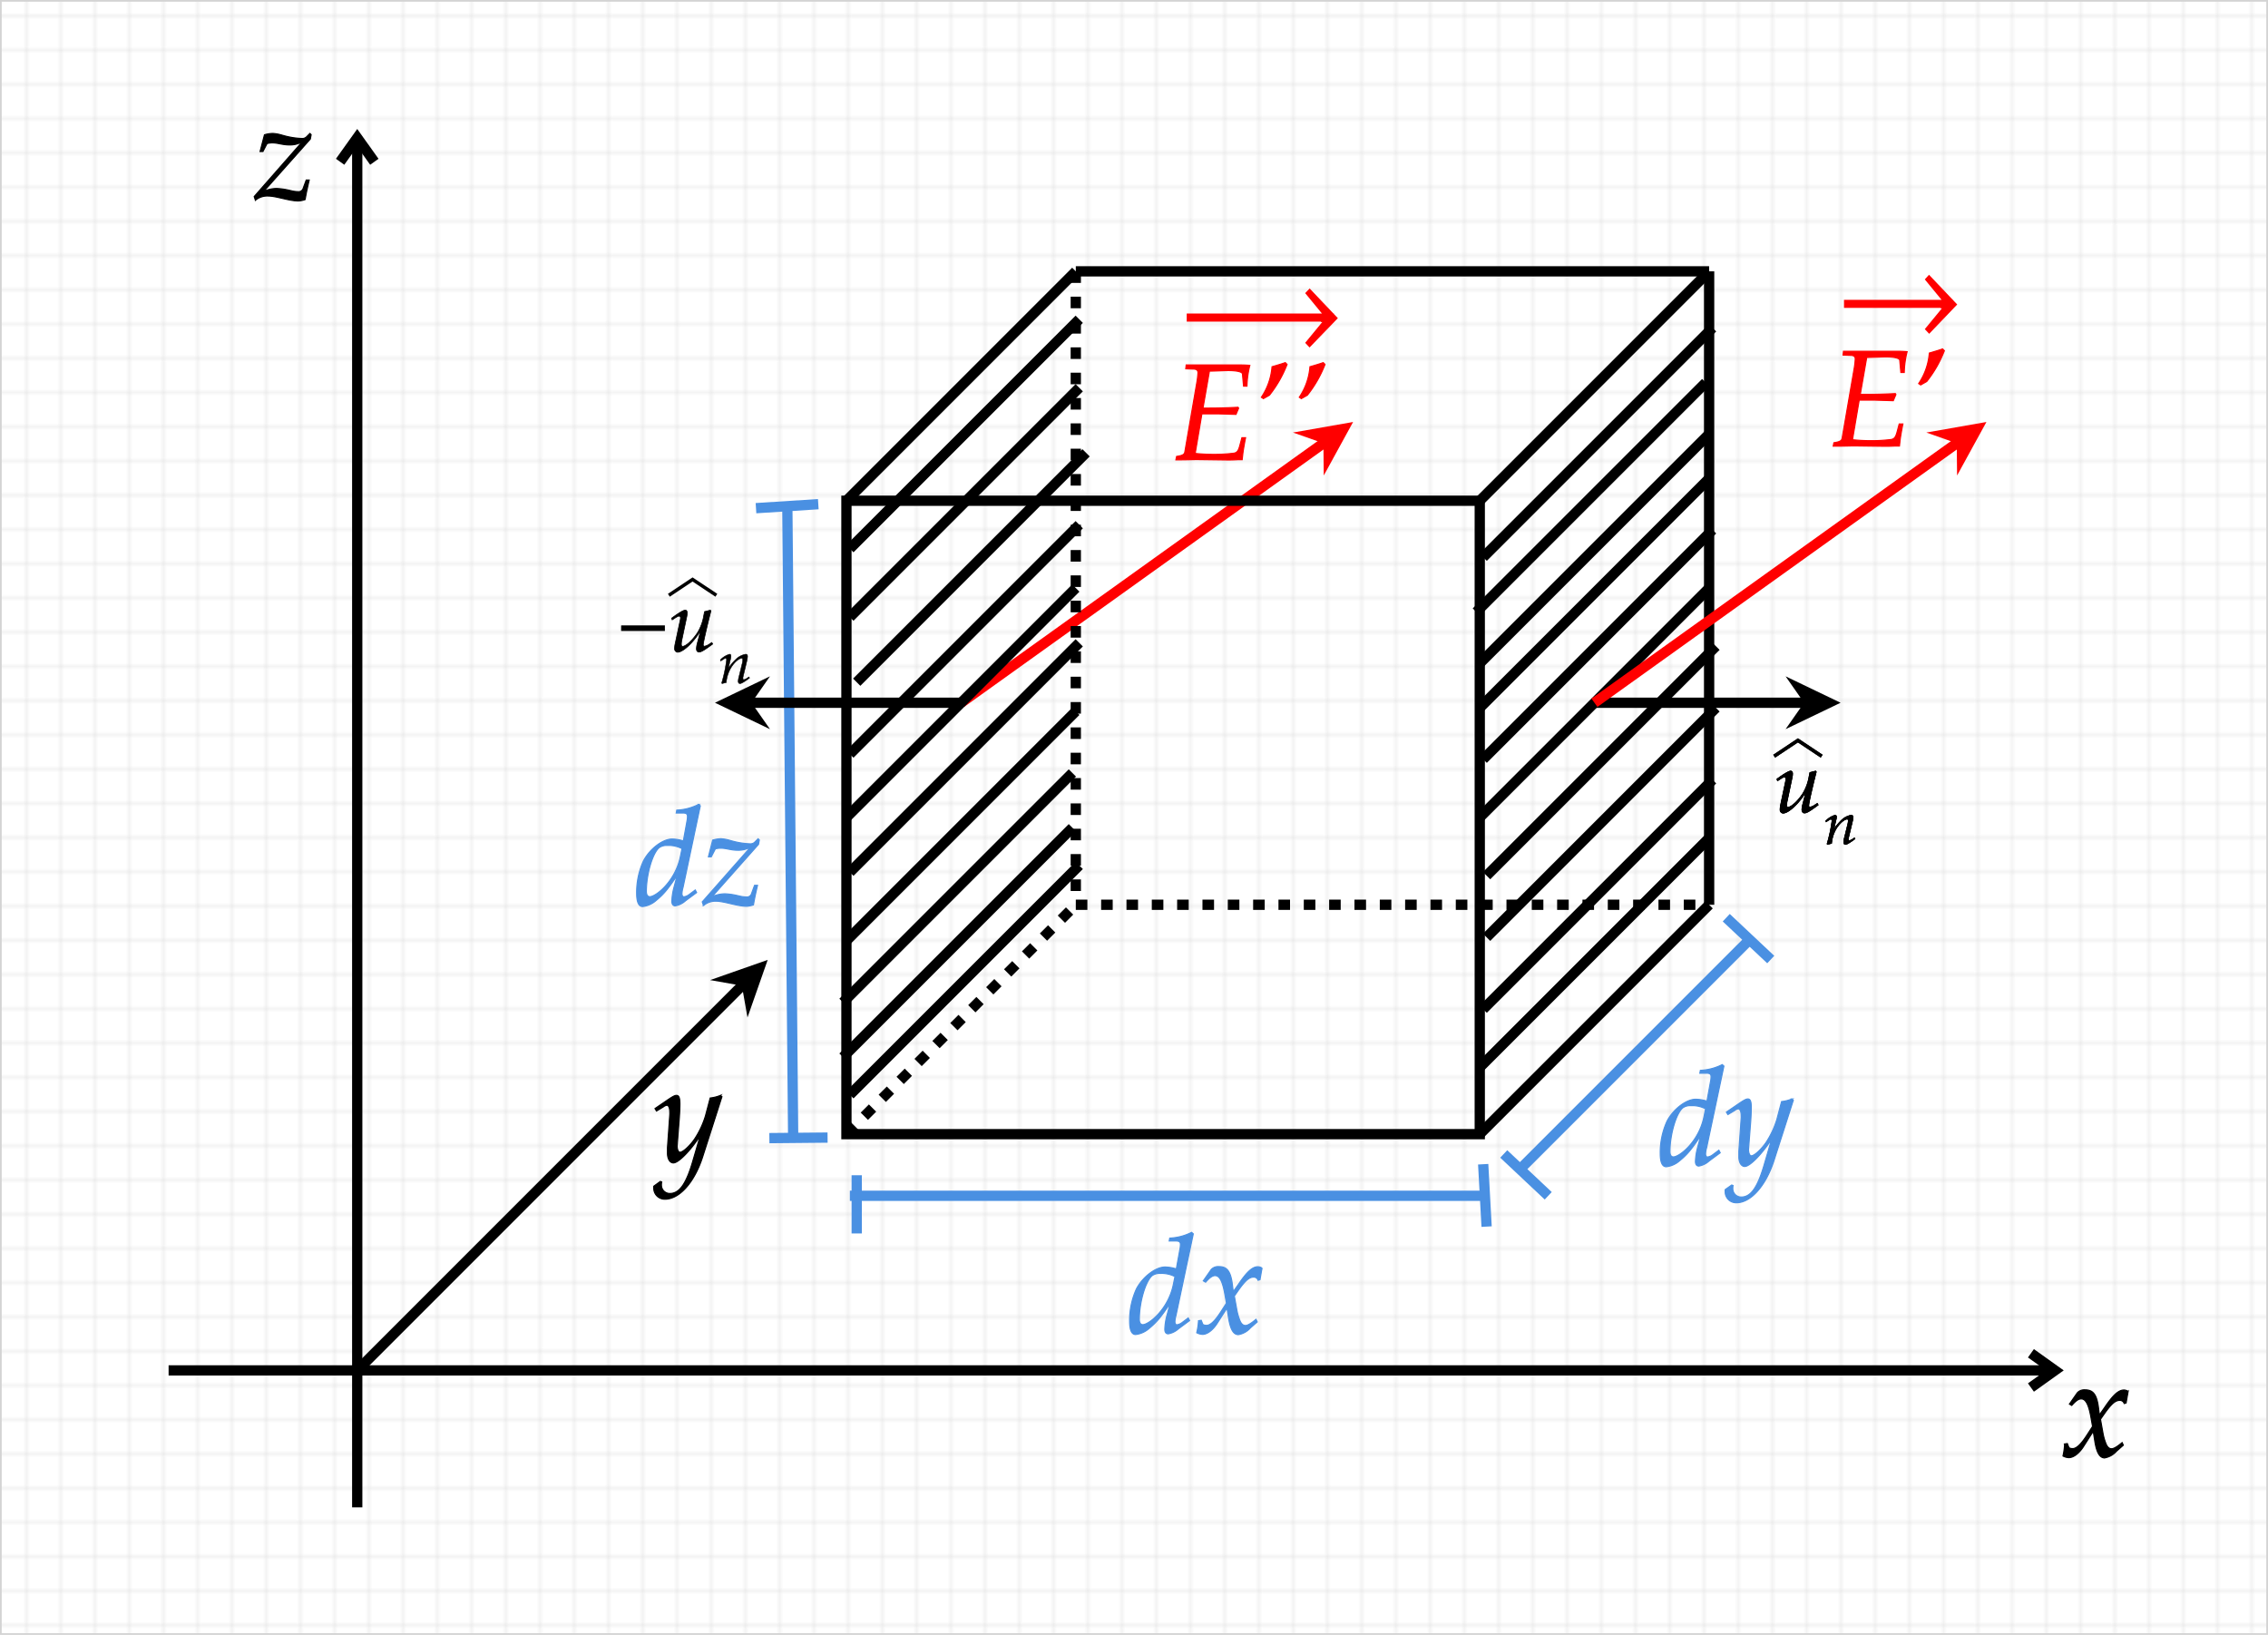 <svg id="Livello_1" data-name="Livello 1" xmlns="http://www.w3.org/2000/svg" xmlns:xlink="http://www.w3.org/1999/xlink" width="662.5" height="477.5" viewBox="0 0 662.5 477.5">
  <defs>
    <style>
      .cls-1, .cls-12, .cls-2, .cls-4, .cls-6, .cls-7, .cls-8 {
        fill: none;
      }

      .cls-2, .cls-3 {
        stroke: #d3d3d3;
        stroke-width: 0.5px;
      }

      .cls-3 {
        fill: url(#_.10595472142447826);
      }

      .cls-14, .cls-4 {
        stroke: red;
      }

      .cls-4, .cls-6, .cls-7, .cls-8 {
        stroke-width: 3px;
      }

      .cls-14, .cls-5 {
        fill: red;
      }

      .cls-11, .cls-12, .cls-13, .cls-6, .cls-7, .cls-9 {
        stroke: #000;
      }

      .cls-7 {
        stroke-dasharray: 3.38 4.02;
      }

      .cls-10, .cls-8 {
        stroke: #4a90e2;
      }

      .cls-10, .cls-11, .cls-13, .cls-14, .cls-9 {
        stroke-miterlimit: 10;
      }

      .cls-10, .cls-14, .cls-9 {
        stroke-width: 0.32px;
      }

      .cls-10 {
        fill: #4a90e2;
      }

      .cls-11 {
        stroke-width: 0.2px;
      }

      .cls-13 {
        stroke-width: 0.14px;
      }
    </style>
    <pattern id="_.10595472142447826" data-name=".10595472142447826" width="10" height="10" patternTransform="matrix(1, 0, 0, -1, -2.75, 844.14)" patternUnits="userSpaceOnUse" viewBox="0 0 10 10">
      <rect class="cls-1" width="10" height="10"/>
      <path class="cls-2" d="M10,10H0V0"/>
    </pattern>
  </defs>
  <rect class="cls-3" x="0.25" y="0.25" width="662" height="477"/>
  <g>
    <g>
      <path class="cls-4" d="M280.5,205l110.43-79.09" transform="translate(0.25 0.25)"/>
      <path class="cls-5" d="M386.43,138.63,395,123l-17.56,3.08,8.89,3.13Z" transform="translate(0.25 0.25)"/>
    </g>
    <g>
      <path class="cls-6" d="M49,400H600M104.1,40V440" transform="translate(0.25 0.25)"/>
      <path class="cls-6" d="M593,395l7,5-7,5" transform="translate(0.25 0.25)"/>
      <path class="cls-6" d="M99.1,47l5-7,5,7" transform="translate(0.25 0.25)"/>
    </g>
    <g>
      <path class="cls-6" d="M104.1,400,220.46,283.64" transform="translate(0.25 0.25)"/>
      <path d="M218.1,296.92,224,280.1,207.18,286l9.28,1.64Z" transform="translate(0.25 0.25)"/>
    </g>
    <path class="cls-6" d="M247,146H432V331H247Z" transform="translate(0.25 0.25)"/>
    <path class="cls-6" d="M432,331l67-67" transform="translate(0.25 0.25)"/>
    <path class="cls-6" d="M432,146l67-67" transform="translate(0.25 0.25)"/>
    <path class="cls-6" d="M247,146l67-67" transform="translate(0.25 0.25)"/>
    <path class="cls-6" d="M314,79H499" transform="translate(0.25 0.25)"/>
    <path class="cls-6" d="M499,79V264" transform="translate(0.25 0.25)"/>
    <path class="cls-7" d="M314,79V264" transform="translate(0.25 0.25)"/>
    <path class="cls-7" d="M247,331l67-67" transform="translate(0.25 0.25)"/>
    <path class="cls-7" d="M314,264H499" transform="translate(0.25 0.25)"/>
    <path class="cls-8" d="M248,349H433" transform="translate(0.25 0.25)"/>
    <path class="cls-8" d="M250,360V343" transform="translate(0.25 0.25)"/>
    <path class="cls-8" d="M434,358l-1-18.22" transform="translate(0.25 0.25)"/>
    <path class="cls-8" d="M231.45,333.09l-1.71-185" transform="translate(0.25 0.25)"/>
    <path class="cls-8" d="M241.49,332l-17,.16" transform="translate(0.25 0.25)"/>
    <path class="cls-8" d="M238.78,147l-18.2,1.17" transform="translate(0.25 0.25)"/>
    <path class="cls-8" d="M443,342l67-67" transform="translate(0.25 0.25)"/>
    <path class="cls-8" d="M452,349l-13-12.22" transform="translate(0.25 0.25)"/>
    <path class="cls-8" d="M517,280l-13-12.22" transform="translate(0.25 0.25)"/>
    <path class="cls-6" d="M248,160l67-67" transform="translate(0.25 0.25)"/>
    <path class="cls-6" d="M248,180l67-67" transform="translate(0.25 0.25)"/>
    <path class="cls-6" d="M250,199l67-67" transform="translate(0.25 0.25)"/>
    <path class="cls-6" d="M248,220l67-67" transform="translate(0.25 0.25)"/>
    <path class="cls-6" d="M247,238.5l67-67" transform="translate(0.25 0.25)"/>
    <path class="cls-6" d="M248,254.5l67-67" transform="translate(0.25 0.25)"/>
    <path class="cls-6" d="M247,274.5l67-67" transform="translate(0.25 0.25)"/>
    <path class="cls-6" d="M246,292.5l67-67" transform="translate(0.25 0.25)"/>
    <path class="cls-6" d="M246,308.5l67-67" transform="translate(0.25 0.25)"/>
    <path class="cls-6" d="M248,319.5l67-67" transform="translate(0.25 0.25)"/>
    <path class="cls-6" d="M433,162.5l67-67" transform="translate(0.25 0.25)"/>
    <path class="cls-6" d="M431,178.5l67-67" transform="translate(0.25 0.25)"/>
    <path class="cls-6" d="M432,193.5l67-67" transform="translate(0.25 0.25)"/>
    <path class="cls-6" d="M432,206.5l67-67" transform="translate(0.25 0.25)"/>
    <path class="cls-6" d="M433,221.5l67-67" transform="translate(0.25 0.25)"/>
    <path class="cls-6" d="M432,238.5l67-67" transform="translate(0.25 0.25)"/>
    <path class="cls-6" d="M434,255.5l67-67" transform="translate(0.25 0.25)"/>
    <path class="cls-6" d="M434,273.5l67-67" transform="translate(0.25 0.25)"/>
    <path class="cls-6" d="M433,294.5l67-67" transform="translate(0.25 0.25)"/>
    <path class="cls-6" d="M432,311.5l67-67" transform="translate(0.25 0.25)"/>
    <g>
      <path class="cls-6" d="M465.5,205h66.9" transform="translate(0.25 0.25)"/>
      <path d="M521.33,212.72,537.4,205l-16.07-7.72,5.4,7.72Z" transform="translate(0.25 0.25)"/>
    </g>
    <g>
      <path class="cls-4" d="M465.5,205l110.43-79.09" transform="translate(0.25 0.25)"/>
      <path class="cls-5" d="M571.43,138.63,580,123l-17.56,3.08,8.89,3.13Z" transform="translate(0.25 0.25)"/>
    </g>
    <g>
      <path class="cls-6" d="M213.6,205h66.9" transform="translate(0.25 0.25)"/>
      <path d="M224.67,197.28,208.6,205l16.07,7.72-5.4-7.72Z" transform="translate(0.25 0.25)"/>
    </g>
  </g>
  <path class="cls-9" d="M86.88,58.44a7.17,7.17,0,0,0,2-.4c.44-2.48.76-3.84,1.2-5.72H89.2l-.88,2.4a1.4,1.4,0,0,1-1.56,1,8.72,8.72,0,0,1-2-.28l-.72-.16a19.82,19.82,0,0,0-3.44-.48,9.23,9.23,0,0,0-3.8.84L90.4,40.36l.24-1.28-.36-.36-.92.92A1.75,1.75,0,0,1,88,40.2a22.88,22.88,0,0,1-5.36-.84l-.72-.2a11.54,11.54,0,0,0-2.48-.44,8.78,8.78,0,0,0-2.44.4L75.72,44h.84l1.2-2.32a5.94,5.94,0,0,1,1.56-.2c1.64,0,2.92.6,5,.6a7.23,7.23,0,0,0,3.72-.92L74,57.16l.36,1.08A5.41,5.41,0,0,1,78,57C80.48,57,84.12,58.44,86.88,58.44Z" transform="translate(0.25 0.25)"/>
  <path class="cls-9" d="M602.36,425a3.88,3.88,0,0,0,1.72.48c1.32,0,2.88-1.16,4.12-3l3-4.68.44,2.76c.52,3.4,1.44,5,2.88,5A6.07,6.07,0,0,0,618,423.6l2-1.76-.36-.76c-1.44,1.2-2.44,1.8-3.08,1.8s-1.12-.4-1.52-1.2a15.69,15.69,0,0,1-1-3.4l-.72-4,1.4-2c1.88-2.6,3-3.52,4.2-3.52a1.3,1.3,0,0,1,1.32.92l.56-.16.6-3.4a2.35,2.35,0,0,0-1.2-.4c-1.6,0-3.2,1.44-5.68,5.12L613,413l-.24-1.92c-.48-4-1.56-5.4-3.92-5.4a2.81,2.81,0,0,0-2.28.84l-2.32,3.32.68.4c1.2-1.36,2-1.92,2.76-1.92,1.32,0,2.2,1.64,2.88,5.56l.44,2.48-1.6,2.48c-1.72,2.68-3.08,4-4.2,4-.6,0-1-.16-1.12-.36l-.44-1.12-.8.12A19.74,19.74,0,0,1,602.36,425Z" transform="translate(0.25 0.25)"/>
  <path class="cls-9" d="M190.72,346.2a4.85,4.85,0,0,0,0,.72A3.21,3.21,0,0,0,194,350c4.24,0,8.64-5,11-12.36l5.64-17.6-.44-.36a11.12,11.12,0,0,1-3,.76l-1.4,5.28a25.81,25.81,0,0,1-3.2,6.76c-1.4,2-3.36,3.8-4.24,3.8-.48,0-.84-.92-.8-1.92l.64-8.28c.08-1.24.16-2.76.16-3.88,0-1.8-.28-2.52-1-2.52-.52,0-1.08.28-3,1.6l-3.28,2.24.44.72,2-1.2a2.34,2.34,0,0,1,1-.48c.56,0,.88.76.88,2.08a5,5,0,0,1,0,.6l-.68,9.72,0,1.6c0,1.68.72,2.84,1.72,2.84,1.48,0,4.84-3.4,7.84-7.92l-2,6.84c-2,7.08-4,10-6.84,10a2.44,2.44,0,0,1-2.48-2.48c0-.2,0-.52.08-.88l-.4-.16Z" transform="translate(0.25 0.25)"/>
  <path class="cls-10" d="M348.32,360.12l-.48-.44a15.67,15.67,0,0,1-6.4,1.68l-.16.84h1.92c1,0,1.36.28,1.36,1a7.17,7.17,0,0,1-.08,1l-1.12,6.16a11.51,11.51,0,0,0-3.28-.56c-2.76,0-6.52,2.88-8.36,6.36a22.1,22.1,0,0,0-2,9.48c0,2.6.6,3.88,1.76,3.88a7.13,7.13,0,0,0,3.92-1.76c2.16-1.76,3.48-3.32,6.16-7.36L340.6,384A17.31,17.31,0,0,0,340,388c0,.84.36,1.32,1,1.32a6,6,0,0,0,3-1.48l3.24-2.4-.4-.76L345.08,386a3.35,3.35,0,0,1-1.56.68c-.32,0-.56-.36-.56-.92a7.75,7.75,0,0,1,.32-1.84Zm-14.76,26.52c-.64,0-1-.56-1-1.56,0-5,1.84-11.28,3.8-12.8a3.79,3.79,0,0,1,2.36-.6,8.4,8.4,0,0,1,4.24.92l-.48,2.36C341,382.16,335.36,386.64,333.56,386.64ZM349.32,389a3.88,3.88,0,0,0,1.72.48c1.32,0,2.88-1.16,4.12-3l3-4.68.44,2.76c.52,3.4,1.44,5,2.88,5A6.07,6.07,0,0,0,365,387.6l2-1.76-.36-.76c-1.44,1.2-2.44,1.8-3.08,1.8s-1.12-.4-1.52-1.2a15.69,15.69,0,0,1-1-3.4l-.72-4,1.4-2c1.88-2.6,3-3.52,4.2-3.52a1.3,1.3,0,0,1,1.32.92l.56-.16.6-3.4a2.35,2.35,0,0,0-1.2-.4c-1.6,0-3.2,1.44-5.68,5.12L360,377l-.24-1.92c-.48-4-1.56-5.4-3.92-5.4a2.81,2.81,0,0,0-2.28.84l-2.32,3.32.68.4c1.2-1.36,2-1.92,2.76-1.92,1.32,0,2.2,1.64,2.88,5.56l.44,2.48-1.6,2.48c-1.72,2.68-3.08,4-4.2,4-.6,0-1-.16-1.12-.36l-.44-1.12-.8.12A19.74,19.74,0,0,1,349.32,389Z" transform="translate(0.25 0.25)"/>
  <path class="cls-10" d="M204.32,235.12l-.48-.44a15.67,15.67,0,0,1-6.4,1.68l-.16.84h1.92c1,0,1.36.28,1.36,1a7.17,7.17,0,0,1-.08,1l-1.12,6.16a11.51,11.51,0,0,0-3.28-.56c-2.76,0-6.52,2.88-8.36,6.36a22.1,22.1,0,0,0-2,9.48c0,2.6.6,3.88,1.76,3.88a7.13,7.13,0,0,0,3.92-1.76c2.16-1.76,3.48-3.32,6.16-7.36L196.6,259A17.31,17.31,0,0,0,196,263c0,.84.36,1.32,1,1.32a6,6,0,0,0,3-1.48l3.24-2.4-.4-.76L201.08,261a3.35,3.35,0,0,1-1.56.68c-.32,0-.56-.36-.56-.92a7.75,7.75,0,0,1,.32-1.84Zm-14.76,26.52c-.64,0-1-.56-1-1.56,0-5,1.84-11.28,3.8-12.8a3.79,3.79,0,0,1,2.36-.6,8.4,8.4,0,0,1,4.24.92l-.48,2.36C197,257.16,191.36,261.64,189.56,261.64Zm28.28,2.8a7.17,7.17,0,0,0,2-.4c.44-2.48.76-3.84,1.2-5.72h-.88l-.88,2.4a1.4,1.4,0,0,1-1.56,1,8.72,8.72,0,0,1-2-.28l-.72-.16a19.82,19.82,0,0,0-3.44-.48,9.23,9.23,0,0,0-3.8.84l13.56-15.28.24-1.28-.36-.36-.92.92a1.75,1.75,0,0,1-1.36.56,22.88,22.88,0,0,1-5.36-.84l-.72-.2a11.54,11.54,0,0,0-2.48-.44,8.78,8.78,0,0,0-2.44.4L206.68,250h.84l1.2-2.32a5.94,5.94,0,0,1,1.56-.2c1.64,0,2.92.6,5,.6a7.23,7.23,0,0,0,3.72-.92l-14.12,16,.36,1.08a5.41,5.41,0,0,1,3.64-1.28C211.44,263,215.08,264.44,217.84,264.44Z" transform="translate(0.25 0.25)"/>
  <path class="cls-10" d="M503.32,311.12l-.48-.44a15.67,15.67,0,0,1-6.4,1.68l-.16.84h1.92c1,0,1.36.28,1.36,1a7.17,7.17,0,0,1-.08,1l-1.12,6.16a11.51,11.51,0,0,0-3.28-.56c-2.76,0-6.52,2.88-8.36,6.36a22.1,22.1,0,0,0-2,9.48c0,2.6.6,3.88,1.76,3.88a7.13,7.13,0,0,0,3.92-1.76c2.16-1.76,3.48-3.32,6.16-7.36L495.6,335A17.31,17.31,0,0,0,495,339c0,.84.36,1.32,1,1.32a6,6,0,0,0,3-1.48l3.24-2.4-.4-.76L500.08,337a3.35,3.35,0,0,1-1.56.68c-.32,0-.56-.36-.56-.92a7.75,7.75,0,0,1,.32-1.84Zm-14.76,26.52c-.64,0-1-.56-1-1.56,0-5,1.84-11.28,3.8-12.8a3.79,3.79,0,0,1,2.36-.6,8.4,8.4,0,0,1,4.24.92l-.48,2.36C496,333.16,490.36,337.64,488.56,337.64Zm15.12,9.56a4.85,4.85,0,0,0,0,.72,3.21,3.21,0,0,0,3.28,3.12c4.24,0,8.64-5,11-12.36l5.64-17.6-.44-.36a11.12,11.12,0,0,1-3,.76l-1.4,5.28a25.81,25.81,0,0,1-3.2,6.76c-1.4,2-3.36,3.8-4.24,3.8-.48,0-.84-.92-.8-1.92l.64-8.28c.08-1.24.16-2.76.16-3.88,0-1.8-.28-2.52-1-2.52-.52,0-1.08.28-3,1.6l-3.28,2.24.44.72,2-1.2a2.34,2.34,0,0,1,1-.48c.56,0,.88.76.88,2.08a5,5,0,0,1,0,.6l-.68,9.72,0,1.6c0,1.68.72,2.84,1.72,2.84,1.48,0,4.84-3.4,7.84-7.92l-2,6.84c-2,7.08-4,10-6.84,10a2.44,2.44,0,0,1-2.48-2.48c0-.2,0-.52.08-.88l-.4-.16Z" transform="translate(0.25 0.25)"/>
  <g>
    <g>
      <path class="cls-11" d="M530.3,225.18l-.17-.23-1.7.43-.25,1.27a13.79,13.79,0,0,1-1.78,4.83c-1.47,2.27-3.42,4.05-4.42,4.05-.2,0-.33-.23-.33-.65a6.11,6.11,0,0,1,.18-1.3l1.42-6.78a5.54,5.54,0,0,0,.13-1.07c0-.48-.23-.78-.58-.78s-1.45.53-3.3,1.85l-.7.5.18.5.8-.52c.7-.45,1-.58,1.2-.58a.48.48,0,0,1,.42.5,2.3,2.3,0,0,1,0,.45l-1.57,7.43a7.51,7.51,0,0,0-.1,1.17.94.94,0,0,0,.87,1c1.58,0,4.6-2.8,6.7-6.25l-.92,3.55a6.58,6.58,0,0,0-.28,1.65c0,.62.28,1,.75,1,.65,0,1.55-.53,4-2.35l-.25-.45-.65.42a3.88,3.88,0,0,1-1.52.68c-.2,0-.33-.18-.33-.43C528.05,234.2,529.93,226.6,530.3,225.18Z" transform="translate(0.25 0.25)"/>
      <polyline class="cls-12" points="518.25 220.86 525.19 216.24 532.13 220.86"/>
    </g>
    <path class="cls-13" d="M533.05,239.46l.12.35.56-.37c.65-.4.7-.43.82-.43s.32.17.32.43a41.87,41.87,0,0,1-1.44,6.78l.12.19c.44-.12.84-.23,1.23-.3a10.11,10.11,0,0,1,1.5-4.55c1-1.47,2.26-2.55,3.05-2.55.19,0,.3.15.3.42a5.23,5.23,0,0,1-.2,1.24l-.91,3.71a6.61,6.61,0,0,0-.22,1.33c0,.44.19.7.52.7s1.09-.37,2.8-1.65l-.17-.31-.46.3a2.89,2.89,0,0,1-1.07.52c-.12,0-.22-.16-.22-.35a1.9,1.9,0,0,1,0-.35l1.16-4.83a6.44,6.44,0,0,0,.19-1.29c0-.41-.19-.63-.54-.63a5.44,5.44,0,0,0-3,1.62,14.94,14.94,0,0,0-2.06,2.49l.66-2.82a3.32,3.32,0,0,0,.11-.72c0-.36-.14-.57-.41-.57a5.92,5.92,0,0,0-2.32,1.29Z" transform="translate(0.25 0.25)"/>
  </g>
  <g>
    <g>
      <path class="cls-11" d="M530.3,225.18l-.17-.23-1.7.43-.25,1.27a13.79,13.79,0,0,1-1.78,4.83c-1.47,2.27-3.42,4.05-4.42,4.05-.2,0-.33-.23-.33-.65a6.11,6.11,0,0,1,.18-1.3l1.42-6.78a5.54,5.54,0,0,0,.13-1.07c0-.48-.23-.78-.58-.78s-1.45.53-3.3,1.85l-.7.5.18.5.8-.52c.7-.45,1-.58,1.2-.58a.48.48,0,0,1,.42.5,2.3,2.3,0,0,1,0,.45l-1.57,7.43a7.51,7.51,0,0,0-.1,1.17.94.94,0,0,0,.87,1c1.58,0,4.6-2.8,6.7-6.25l-.92,3.55a6.58,6.58,0,0,0-.28,1.65c0,.62.28,1,.75,1,.65,0,1.55-.53,4-2.35l-.25-.45-.65.42a3.88,3.88,0,0,1-1.52.68c-.2,0-.33-.18-.33-.43C528.05,234.2,529.93,226.6,530.3,225.18Z" transform="translate(0.25 0.25)"/>
      <polyline class="cls-12" points="518.25 220.86 525.19 216.24 532.13 220.86"/>
    </g>
    <path class="cls-13" d="M533.05,239.46l.12.35.56-.37c.65-.4.7-.43.82-.43s.32.17.32.43a41.87,41.87,0,0,1-1.44,6.78l.12.19c.44-.12.84-.23,1.23-.3a10.11,10.11,0,0,1,1.5-4.55c1-1.47,2.26-2.55,3.05-2.55.19,0,.3.15.3.42a5.23,5.23,0,0,1-.2,1.24l-.91,3.71a6.61,6.61,0,0,0-.22,1.33c0,.44.19.7.52.7s1.09-.37,2.8-1.65l-.17-.31-.46.3a2.89,2.89,0,0,1-1.07.52c-.12,0-.22-.16-.22-.35a1.9,1.9,0,0,1,0-.35l1.16-4.83a6.44,6.44,0,0,0,.19-1.29c0-.41-.19-.63-.54-.63a5.44,5.44,0,0,0-3,1.62,14.94,14.94,0,0,0-2.06,2.49l.66-2.82a3.32,3.32,0,0,0,.11-.72c0-.36-.14-.57-.41-.57a5.92,5.92,0,0,0-2.32,1.29Z" transform="translate(0.25 0.25)"/>
  </g>
  <g>
    <path class="cls-14" d="M542.84,116.62h4.68l5.28.16.76-1.8-.16-.28c-3.24.16-5.64.24-8.76.24h-1.48l1.88-10.8c1.28,0,4.6-.16,5.48-.16,2.48,0,4.12.36,4.16,1l.32,3.56h1a27,27,0,0,1,.84-6.08c-.84-.08-2-.12-2.76-.12-.12,0-.56,0-1.52,0l-4.8,0c-.36,0-7.32,0-7.72,0l-1.8,0-.12,1.12,2.16.08c1,0,1.4.36,1.4,1.08a24.69,24.69,0,0,1-.36,3l-3.48,20.16c-.16.72-.64,1-2.4,1.28l-.2,1,1.64,0c1.24,0,3.72-.08,4.52-.08l9,.12c.56,0,1.56,0,2.88-.08l1.32,0,.16-1.44c.08-.8.28-2,.64-4l.2-1h-1.08l-.64,2.4c-.4,1.44-.76,1.92-1.64,2.12a46.29,46.29,0,0,1-5.88.36,53.7,53.7,0,0,1-5.48-.28Zm19.72-5.44a34.37,34.37,0,0,0,5.16-9l-.52-.52c-1.44.48-1.84.6-3.88,1.2a18.6,18.6,0,0,1-3.12,8.92l.6.4Z" transform="translate(0.25 0.25)"/>
    <path class="cls-5" d="M571.47,88.68,563.23,80,562,81.36l5,6.08h-.4V89.8h.4l-5,6.08,1.28,1.36Zm-33.07,1h31.87V87.32H538.4Z" transform="translate(0.25 0.25)"/>
  </g>
  <g>
    <path class="cls-14" d="M350.84,120.62h4.68l5.28.16.76-1.8-.16-.28c-3.24.16-5.64.24-8.76.24h-1.48l1.88-10.8c1.28,0,4.6-.16,5.48-.16,2.48,0,4.12.36,4.16,1l.32,3.56h1a27,27,0,0,1,.84-6.08c-.84-.08-2-.12-2.76-.12-.12,0-.56,0-1.52,0l-4.8,0c-.36,0-7.32,0-7.72,0l-1.8,0-.12,1.12,2.16.08c1,0,1.4.36,1.4,1.08a24.69,24.69,0,0,1-.36,3l-3.48,20.16c-.16.72-.64,1-2.4,1.28l-.2,1,1.64,0c1.24,0,3.72-.08,4.52-.08l9,.12c.56,0,1.56,0,2.88-.08l1.32,0,.16-1.44c.08-.8.28-2,.64-4l.2-1h-1.08l-.64,2.4c-.4,1.44-.76,1.92-1.64,2.12a46.29,46.29,0,0,1-5.88.36,53.7,53.7,0,0,1-5.48-.28Zm19.72-5.44a34.37,34.37,0,0,0,5.16-9l-.52-.52c-1.44.48-1.84.6-3.88,1.2a18.6,18.6,0,0,1-3.12,8.92l.6.4Zm11.08,0a34.37,34.37,0,0,0,5.16-9l-.52-.52c-1.44.48-1.84.6-3.88,1.2a18.6,18.6,0,0,1-3.12,8.92l.6.4Z" transform="translate(0.25 0.25)"/>
    <path class="cls-5" d="M390.55,92.68,382.31,84,381,85.36l5,6.08h-.4V93.8h.4l-5,6.08,1.28,1.36Zm-44.15,1h43V91.32h-43Z" transform="translate(0.25 0.25)"/>
  </g>
  <g>
    <path class="cls-11" d="M193.88,183.93v-1.4h-12.6v1.4Z" transform="translate(0.25 0.25)"/>
    <g>
      <path class="cls-11" d="M207.43,178.18l-.18-.23-1.7.43-.25,1.27a13.79,13.79,0,0,1-1.77,4.83c-1.48,2.27-3.43,4.05-4.43,4.05-.2,0-.32-.23-.32-.65a6.66,6.66,0,0,1,.17-1.3l1.43-6.78a6.36,6.36,0,0,0,.12-1.07c0-.48-.22-.78-.57-.78-.5,0-1.45.53-3.3,1.85l-.7.5.17.5.8-.52c.7-.45,1-.58,1.2-.58a.48.48,0,0,1,.43.5,3.44,3.44,0,0,1-.05.45l-1.58,7.43a7.51,7.51,0,0,0-.1,1.17,1,1,0,0,0,.88,1c1.57,0,4.6-2.8,6.7-6.25l-.93,3.55a7,7,0,0,0-.27,1.65c0,.62.27,1,.75,1,.65,0,1.55-.53,4-2.35l-.25-.45-.65.42a3.85,3.85,0,0,1-1.53.68c-.2,0-.32-.18-.32-.43C205.18,187.2,207.05,179.6,207.43,178.18Z" transform="translate(0.25 0.25)"/>
      <polyline class="cls-12" points="195.38 173.86 202.31 169.24 209.25 173.86"/>
    </g>
    <path class="cls-13" d="M210.17,192.46l.12.35.56-.37c.65-.4.7-.43.83-.43s.31.17.31.43a42.69,42.69,0,0,1-1.43,6.78l.12.19c.44-.12.84-.23,1.22-.3a10.1,10.1,0,0,1,1.51-4.55c.94-1.47,2.26-2.55,3-2.55.2,0,.3.15.3.42a5.1,5.1,0,0,1-.19,1.24l-.91,3.71a6.13,6.13,0,0,0-.23,1.33c0,.44.19.7.53.7s1.08-.37,2.8-1.65l-.18-.31-.45.3a3,3,0,0,1-1.07.52c-.12,0-.23-.16-.23-.35a1.87,1.87,0,0,1,0-.35l1.15-4.83a6.44,6.44,0,0,0,.19-1.29c0-.41-.19-.63-.54-.63a5.45,5.45,0,0,0-3,1.62,14.43,14.43,0,0,0-2.07,2.49l.67-2.82a3.21,3.21,0,0,0,.1-.72c0-.36-.14-.57-.4-.57a5.93,5.93,0,0,0-2.33,1.29Z" transform="translate(0.25 0.25)"/>
  </g>
</svg>
